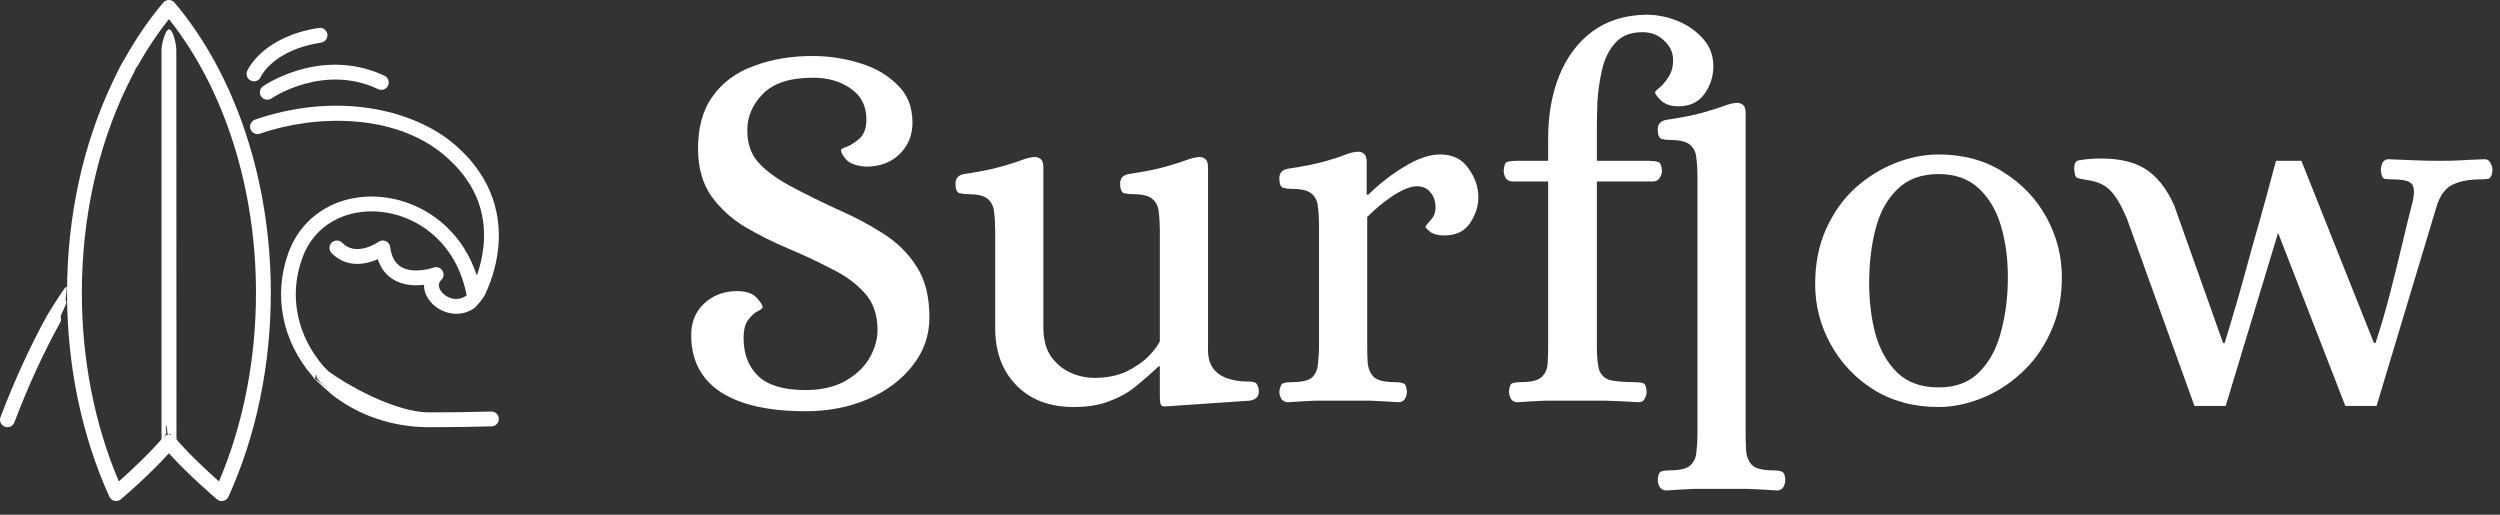 <svg width="170" height="35" viewBox="0 0 170 35" fill="none" xmlns="http://www.w3.org/2000/svg">
<rect x="0" y="0" width="170" height="35" fill="#333333" stroke="none"/>
<path d="M54.776 27.964C52.28 27.964 50.36 27.532 49.016 26.668C47.672 25.78 47 24.484 47 22.78C47 21.916 47.288 21.208 47.864 20.656C48.464 20.08 49.232 19.792 50.168 19.792C50.792 19.816 51.224 19.972 51.464 20.26C51.728 20.548 51.86 20.764 51.86 20.908C51.86 20.956 51.752 21.04 51.536 21.16C51.32 21.256 51.104 21.448 50.888 21.736C50.672 22 50.564 22.42 50.564 22.996C50.564 24.076 50.9 24.94 51.572 25.588C52.244 26.212 53.312 26.524 54.776 26.524C55.808 26.524 56.684 26.332 57.404 25.948C58.148 25.54 58.712 25.024 59.096 24.4C59.48 23.752 59.672 23.092 59.672 22.42C59.672 21.412 59.384 20.584 58.808 19.936C58.232 19.288 57.476 18.736 56.54 18.28C55.628 17.8 54.656 17.344 53.624 16.912C52.592 16.48 51.608 15.988 50.672 15.436C49.76 14.884 49.004 14.2 48.404 13.384C47.804 12.544 47.492 11.5 47.468 10.252C47.444 8.74 47.768 7.516 48.44 6.58C49.112 5.62 50.048 4.924 51.248 4.492C52.448 4.036 53.78 3.808 55.244 3.808C56.324 3.808 57.38 3.964 58.412 4.276C59.468 4.588 60.332 5.08 61.004 5.752C61.7 6.4 62.048 7.264 62.048 8.344C62.048 9.208 61.748 9.928 61.148 10.504C60.572 11.056 59.816 11.332 58.88 11.332C58.256 11.284 57.812 11.128 57.548 10.864C57.308 10.576 57.188 10.36 57.188 10.216C57.188 10.144 57.332 10.06 57.62 9.964C57.908 9.844 58.196 9.652 58.484 9.388C58.772 9.1 58.916 8.68 58.916 8.128C58.916 7.216 58.568 6.52 57.872 6.04C57.176 5.536 56.312 5.284 55.28 5.284C53.72 5.284 52.58 5.656 51.86 6.4C51.164 7.12 50.816 7.936 50.816 8.848C50.816 9.736 51.056 10.456 51.536 11.008C52.016 11.56 52.736 12.1 53.696 12.628C54.776 13.204 55.868 13.744 56.972 14.248C58.076 14.728 59.096 15.268 60.032 15.868C60.992 16.468 61.76 17.224 62.336 18.136C62.912 19.024 63.2 20.176 63.2 21.592C63.2 22.816 62.816 23.908 62.048 24.868C61.304 25.828 60.296 26.584 59.024 27.136C57.752 27.688 56.336 27.964 54.776 27.964Z" fill="white"/>
<path d="M73.001 27.676C71.369 27.676 70.073 27.184 69.113 26.2C68.153 25.216 67.673 23.92 67.673 22.312V15.652C67.673 15.22 67.649 14.824 67.601 14.464C67.577 14.08 67.445 13.78 67.205 13.564C66.965 13.324 66.509 13.204 65.837 13.204C65.621 13.204 65.417 13.18 65.225 13.132C65.057 13.06 64.973 12.844 64.973 12.484C64.973 12.124 65.165 11.908 65.549 11.836C66.653 11.668 67.493 11.5 68.069 11.332C68.669 11.164 69.125 11.02 69.437 10.9C69.749 10.78 70.025 10.708 70.265 10.684C70.457 10.66 70.613 10.696 70.733 10.792C70.877 10.888 70.949 11.08 70.949 11.368V22.276C70.949 23.068 71.117 23.716 71.453 24.22C71.813 24.724 72.257 25.096 72.785 25.336C73.313 25.576 73.853 25.696 74.405 25.696C75.245 25.696 75.977 25.552 76.601 25.264C77.225 24.952 77.729 24.604 78.113 24.22C78.497 23.812 78.749 23.476 78.869 23.212V15.652C78.869 15.22 78.845 14.824 78.797 14.464C78.773 14.08 78.641 13.78 78.401 13.564C78.161 13.324 77.705 13.204 77.033 13.204C76.817 13.204 76.613 13.18 76.421 13.132C76.253 13.06 76.169 12.844 76.169 12.484C76.169 12.124 76.361 11.908 76.745 11.836C77.849 11.668 78.689 11.5 79.265 11.332C79.865 11.164 80.321 11.02 80.633 10.9C80.945 10.78 81.221 10.708 81.461 10.684C81.653 10.66 81.809 10.696 81.929 10.792C82.073 10.888 82.145 11.08 82.145 11.368V23.824C82.145 25.24 83.093 25.948 84.989 25.948C85.253 25.948 85.421 26.02 85.493 26.164C85.565 26.308 85.601 26.464 85.601 26.632C85.601 26.968 85.397 27.172 84.989 27.244L79.193 27.64C79.025 27.64 78.929 27.568 78.905 27.424C78.881 27.28 78.869 27.112 78.869 26.92V24.904H78.797C78.341 25.336 77.849 25.768 77.321 26.2C76.817 26.632 76.217 26.98 75.521 27.244C74.849 27.532 74.009 27.676 73.001 27.676Z" fill="white"/>
<path d="M87.57 27.352C87.402 27.352 87.258 27.28 87.138 27.136C87.042 26.968 86.994 26.8 86.994 26.632C87.042 26.272 87.138 26.08 87.282 26.056C87.426 26.008 87.618 25.984 87.858 25.984C88.53 25.984 88.986 25.876 89.226 25.66C89.466 25.42 89.598 25.108 89.622 24.724C89.67 24.34 89.694 23.944 89.694 23.536V15.292C89.694 14.86 89.67 14.464 89.622 14.104C89.598 13.72 89.466 13.42 89.226 13.204C88.986 12.964 88.53 12.844 87.858 12.844C87.642 12.844 87.438 12.82 87.246 12.772C87.078 12.7 86.994 12.484 86.994 12.124C86.994 11.764 87.186 11.548 87.57 11.476C88.674 11.308 89.514 11.14 90.09 10.972C90.69 10.804 91.134 10.66 91.422 10.54C91.734 10.42 92.01 10.348 92.25 10.324C92.442 10.3 92.598 10.336 92.718 10.432C92.862 10.528 92.934 10.72 92.934 11.008V13.24H93.042C93.858 12.448 94.698 11.8 95.562 11.296C96.426 10.768 97.218 10.504 97.938 10.504C98.778 10.504 99.414 10.816 99.846 11.44C100.302 12.064 100.53 12.724 100.53 13.42C100.53 14.02 100.338 14.608 99.954 15.184C99.57 15.736 98.994 16.012 98.226 16.012C97.842 16.012 97.53 15.94 97.29 15.796C97.074 15.628 96.954 15.508 96.93 15.436C96.93 15.388 97.038 15.244 97.254 15.004C97.494 14.764 97.614 14.464 97.614 14.104C97.614 13.672 97.494 13.324 97.254 13.06C97.038 12.796 96.738 12.664 96.354 12.664C95.946 12.664 95.418 12.868 94.77 13.276C94.146 13.684 93.546 14.176 92.97 14.752V23.536C92.97 23.944 92.982 24.34 93.006 24.724C93.054 25.108 93.198 25.42 93.438 25.66C93.702 25.876 94.17 25.984 94.842 25.984C95.058 25.984 95.238 26.008 95.382 26.056C95.55 26.08 95.646 26.272 95.67 26.632C95.67 26.8 95.622 26.968 95.526 27.136C95.43 27.28 95.286 27.352 95.094 27.352C94.398 27.304 93.75 27.268 93.15 27.244C92.574 27.244 91.962 27.244 91.314 27.244C90.666 27.244 90.054 27.244 89.478 27.244C88.902 27.268 88.266 27.304 87.57 27.352Z" fill="white"/>
<path d="M103.187 27.352C102.995 27.352 102.851 27.28 102.755 27.136C102.659 26.968 102.611 26.8 102.611 26.632C102.635 26.272 102.719 26.08 102.863 26.056C103.007 26.008 103.199 25.984 103.439 25.984C104.111 25.984 104.567 25.876 104.807 25.66C105.071 25.42 105.215 25.108 105.239 24.724C105.263 24.34 105.275 23.944 105.275 23.536V12.34H102.863C102.671 12.34 102.515 12.268 102.395 12.124C102.299 11.956 102.251 11.788 102.251 11.62C102.275 11.236 102.359 11.032 102.503 11.008C102.671 10.96 102.875 10.936 103.115 10.936H105.275V9.424C105.275 7.816 105.527 6.388 106.031 5.14C106.535 3.892 107.279 2.896 108.263 2.152C109.271 1.408 110.495 1.024 111.935 1C112.679 1 113.399 1.144 114.095 1.432C114.791 1.72 115.367 2.128 115.823 2.656C116.279 3.16 116.507 3.784 116.507 4.528C116.507 5.2 116.303 5.824 115.895 6.4C115.487 6.952 114.899 7.228 114.131 7.228C113.627 7.228 113.231 7.096 112.943 6.832C112.679 6.568 112.547 6.388 112.547 6.292C112.547 6.22 112.643 6.112 112.835 5.968C113.051 5.8 113.255 5.56 113.447 5.248C113.663 4.936 113.771 4.552 113.771 4.096C113.771 3.568 113.567 3.124 113.159 2.764C112.775 2.38 112.283 2.188 111.683 2.188C110.891 2.188 110.279 2.428 109.847 2.908C109.415 3.388 109.115 3.988 108.947 4.708C108.779 5.428 108.671 6.16 108.623 6.904C108.599 7.648 108.587 8.272 108.587 8.776V10.936H112.115C112.355 10.936 112.559 10.96 112.727 11.008C112.895 11.032 112.991 11.236 113.015 11.62C113.015 11.788 112.955 11.956 112.835 12.124C112.739 12.268 112.595 12.34 112.403 12.34H108.587V23.536C108.587 24.232 108.635 24.76 108.731 25.12C108.851 25.48 109.091 25.72 109.451 25.84C109.835 25.936 110.399 25.984 111.143 25.984C111.383 25.984 111.575 26.008 111.719 26.056C111.863 26.08 111.947 26.272 111.971 26.632C111.971 26.8 111.923 26.968 111.827 27.136C111.755 27.28 111.623 27.352 111.431 27.352C110.735 27.304 109.967 27.268 109.127 27.244C108.287 27.244 107.555 27.244 106.931 27.244C106.283 27.244 105.671 27.244 105.095 27.244C104.519 27.268 103.883 27.304 103.187 27.352Z" fill="white"/>
<path d="M113.304 33.352C113.136 33.352 112.992 33.28 112.872 33.136C112.776 32.968 112.728 32.8 112.728 32.632C112.752 32.272 112.836 32.08 112.98 32.056C113.148 32.008 113.34 31.984 113.556 31.984C114.228 31.984 114.684 31.876 114.924 31.66C115.188 31.42 115.332 31.108 115.356 30.724C115.404 30.34 115.428 29.944 115.428 29.536V11.968C115.428 11.536 115.404 11.14 115.356 10.78C115.332 10.396 115.2 10.096 114.96 9.88C114.72 9.64 114.264 9.52 113.592 9.52C113.376 9.52 113.172 9.496 112.98 9.448C112.812 9.376 112.728 9.16 112.728 8.8C112.728 8.44 112.92 8.224 113.304 8.152C114.408 7.984 115.248 7.816 115.824 7.648C116.424 7.48 116.88 7.336 117.192 7.216C117.504 7.096 117.78 7.024 118.02 7C118.212 6.976 118.368 7.012 118.488 7.108C118.632 7.204 118.704 7.396 118.704 7.684V29.536C118.704 29.944 118.716 30.34 118.74 30.724C118.788 31.108 118.932 31.42 119.172 31.66C119.436 31.876 119.904 31.984 120.576 31.984C120.792 31.984 120.972 32.008 121.116 32.056C121.284 32.08 121.38 32.272 121.404 32.632C121.404 32.8 121.356 32.968 121.26 33.136C121.164 33.28 121.02 33.352 120.828 33.352C120.132 33.304 119.484 33.268 118.884 33.244C118.308 33.244 117.696 33.244 117.048 33.244C116.4 33.244 115.788 33.244 115.212 33.244C114.636 33.268 114 33.304 113.304 33.352Z" fill="white"/>
<path d="M131.819 27.676C130.139 27.676 128.663 27.28 127.391 26.488C126.143 25.696 125.171 24.664 124.475 23.392C123.779 22.12 123.431 20.764 123.431 19.324C123.431 17.908 123.683 16.648 124.187 15.544C124.691 14.44 125.351 13.516 126.167 12.772C127.007 12.028 127.919 11.464 128.903 11.08C129.887 10.696 130.859 10.504 131.819 10.504C133.499 10.504 134.963 10.9 136.211 11.692C137.483 12.484 138.467 13.516 139.163 14.788C139.859 16.06 140.207 17.416 140.207 18.856C140.207 20.272 139.943 21.532 139.415 22.636C138.911 23.74 138.239 24.664 137.399 25.408C136.583 26.152 135.683 26.716 134.699 27.1C133.715 27.484 132.755 27.676 131.819 27.676ZM131.819 26.344C132.995 26.344 133.919 25.996 134.591 25.3C135.287 24.604 135.779 23.692 136.067 22.564C136.379 21.412 136.535 20.176 136.535 18.856C136.535 17.584 136.379 16.42 136.067 15.364C135.755 14.308 135.251 13.456 134.555 12.808C133.859 12.16 132.947 11.836 131.819 11.836C130.643 11.836 129.707 12.184 129.011 12.88C128.315 13.552 127.823 14.452 127.535 15.58C127.247 16.684 127.103 17.908 127.103 19.252C127.103 20.5 127.247 21.664 127.535 22.744C127.847 23.824 128.351 24.7 129.047 25.372C129.743 26.02 130.667 26.344 131.819 26.344Z" fill="white"/>
<path d="M149.223 27.604L144.615 14.824C144.231 13.936 143.859 13.312 143.499 12.952C143.139 12.568 142.599 12.328 141.879 12.232C141.567 12.184 141.351 12.136 141.231 12.088C141.135 12.04 141.075 11.86 141.051 11.548C141.027 11.14 141.135 10.924 141.375 10.9C141.639 10.852 141.951 10.816 142.311 10.792C143.799 10.72 144.963 10.936 145.803 11.44C146.643 11.944 147.327 12.796 147.855 13.996L151.167 23.32H151.275C151.515 22.552 151.803 21.592 152.139 20.44C152.475 19.264 152.811 18.052 153.147 16.804C153.507 15.556 153.831 14.404 154.119 13.348C154.407 12.268 154.623 11.464 154.767 10.936H156.495L161.427 23.32H161.535C161.871 22.312 162.195 21.208 162.507 20.008C162.819 18.784 163.107 17.62 163.371 16.516C163.635 15.388 163.863 14.464 164.055 13.744C164.199 13.096 164.175 12.676 163.983 12.484C163.791 12.292 163.359 12.196 162.687 12.196C162.471 12.196 162.291 12.184 162.147 12.16C162.003 12.112 161.919 11.908 161.895 11.548C161.895 11.404 161.931 11.248 162.003 11.08C162.099 10.912 162.231 10.828 162.399 10.828C163.095 10.852 163.695 10.876 164.199 10.9C164.727 10.924 165.303 10.936 165.927 10.936C166.551 10.936 167.031 10.924 167.367 10.9C167.727 10.876 168.255 10.852 168.951 10.828C169.143 10.828 169.275 10.912 169.347 11.08C169.443 11.248 169.491 11.404 169.491 11.548C169.467 11.908 169.371 12.112 169.203 12.16C169.059 12.184 168.891 12.196 168.699 12.196C167.835 12.196 167.151 12.34 166.647 12.628C166.167 12.916 165.819 13.48 165.603 14.32L161.607 27.604H159.483L154.911 15.832L151.347 27.604H149.223Z" fill="white"/>
<path d="M33.403 27.985C32.474 28.011 30.983 28.041 29.154 28.041C26.97 28.041 23.637 26.271 22 25C21.894 24.919 22.857 25.677 22.725 25.694C21.961 24.796 22.08 25.46 21.998 25.565C21.917 25.67 20.742 25.164 22.423 26.531C19.925 24.5 22.506 26.783 22.611 26.866C24.423 28.274 26.747 29.049 29.154 29.049C30.995 29.049 32.496 29.018 33.431 28.992C33.497 28.99 33.562 28.975 33.623 28.948C33.683 28.921 33.737 28.882 33.783 28.834C33.828 28.786 33.864 28.73 33.888 28.668C33.911 28.606 33.922 28.54 33.92 28.474C33.913 28.196 33.68 27.978 33.403 27.985ZM4.5 20.5C4.383 20.435 4.628 19.463 4.5 19.5C4.372 19.537 3.267 21.34 3.202 21.456C2.05 23.543 0.983 25.867 0.033 28.366C0.004 28.442 -0.006 28.524 0.004 28.605C0.013 28.686 0.043 28.764 0.089 28.831C0.135 28.898 0.197 28.953 0.27 28.991C0.342 29.029 0.422 29.049 0.504 29.049C0.606 29.049 0.706 29.018 0.79 28.96C0.874 28.902 0.938 28.82 0.975 28.724C1.908 26.27 2.955 23.989 4.084 21.944C4.149 21.827 4.164 21.689 4.127 21.561C4.09 21.432 4.617 20.565 4.5 20.5ZM30.083 18.402C30.021 18.305 29.929 18.232 29.821 18.195C29.712 18.158 29.595 18.159 29.487 18.198C29.473 18.203 28.125 18.666 27.27 18.145C26.86 17.896 26.618 17.453 26.53 16.792C26.518 16.705 26.485 16.623 26.432 16.554C26.38 16.485 26.31 16.43 26.23 16.395C26.15 16.361 26.062 16.348 25.976 16.357C25.889 16.367 25.806 16.399 25.735 16.45C25.732 16.453 25.343 16.726 24.831 16.863C24.189 17.033 23.676 16.915 23.263 16.502C23.169 16.408 23.041 16.356 22.908 16.356C22.774 16.356 22.647 16.409 22.552 16.503C22.458 16.598 22.405 16.725 22.405 16.859C22.405 16.992 22.457 17.12 22.551 17.214C23.221 17.884 24.098 18.099 25.089 17.836C25.31 17.778 25.513 17.701 25.687 17.622C25.89 18.237 26.244 18.701 26.747 19.006C27.419 19.415 28.217 19.439 28.833 19.367C28.823 19.811 29.014 20.269 29.401 20.657C29.795 21.051 30.337 21.297 30.886 21.332C30.931 21.335 30.978 21.337 31.027 21.337C31.359 21.337 31.777 21.262 32.201 20.99C32.346 20.898 32.823 20.356 32.965 20.063C33.261 19.453 33.722 18.316 33.873 16.912C34.082 14.974 33.715 12.153 30.785 9.72C29.359 8.537 27.354 7.698 25.139 7.359C22.624 6.974 19.927 7.243 17.339 8.137C17.214 8.182 17.111 8.274 17.053 8.393C16.996 8.513 16.988 8.651 17.031 8.777C17.074 8.902 17.166 9.006 17.285 9.064C17.404 9.123 17.542 9.132 17.668 9.09C21.457 7.781 26.784 7.708 30.142 10.496C32.207 12.211 33.127 14.321 32.875 16.768C32.798 17.524 32.615 18.199 32.425 18.737C31.989 17.405 31.261 16.25 30.276 15.343C29.084 14.245 27.55 13.555 25.957 13.399C23.044 13.114 20.554 14.602 19.613 17.19C18.57 20.056 19.177 23.187 21.237 25.565C21.5 26 21.434 25.47 21.5 25.5C21.566 25.53 21.546 25.739 21.618 25.739C21.714 25.739 21.809 25.711 21.89 25.659C21.971 25.607 22.036 25.533 22.076 25.445C22.116 25.357 22.739 25.79 22.725 25.694C22.711 25.598 22.062 24.979 21.998 24.906C21.125 23.897 20.525 22.709 20.265 21.471C19.988 20.157 20.087 18.832 20.56 17.534C20.959 16.437 21.688 15.568 22.67 15.021C23.599 14.503 24.701 14.289 25.859 14.402C27.235 14.536 28.562 15.134 29.594 16.084C30.694 17.098 31.429 18.478 31.732 20.089C31.492 20.264 31.231 20.345 30.95 20.327C30.642 20.307 30.337 20.168 30.113 19.944C29.994 19.825 29.635 19.407 30.014 19.028C30.095 18.947 30.146 18.841 30.158 18.727C30.171 18.613 30.144 18.498 30.083 18.402Z" fill="white"/>
<path d="M11.486 0C11.338 0 11.197 0.065 11.101 0.179C10.141 1.318 9.26 2.597 8.484 3.982C8.42 4.099 8.405 4.236 8.441 4.364C8.478 4.492 8.564 4.6 8.68 4.665C8.796 4.73 8.933 4.746 9.061 4.711C9.189 4.675 9.298 4.59 9.363 4.475C10.003 3.333 10.716 2.267 11.486 1.299C15.255 6.033 17.407 12.777 17.407 19.915C17.407 24.453 16.538 28.87 14.891 32.736C14.165 32.093 12.819 30.855 11.871 29.732C11.824 29.676 11.765 29.631 11.698 29.6C11.632 29.569 11.559 29.553 11.486 29.553C11.413 29.553 11.34 29.569 11.274 29.6C11.207 29.631 11.148 29.676 11.101 29.732C10.154 30.855 8.807 32.092 8.081 32.736C6.434 28.87 5.565 24.453 5.565 19.915C5.565 14.895 6.619 10.056 8.612 5.92C8.67 5.8 9.544 4.126 9.5 4C9.456 3.874 8.8 4.723 8.68 4.665C8.559 4.607 8.626 3.956 8.5 4C8.374 4.044 7.762 5.362 7.704 5.483C5.646 9.754 4.558 14.744 4.558 19.915C4.558 24.841 5.554 29.633 7.438 33.775C7.47 33.845 7.518 33.908 7.579 33.957C7.639 34.006 7.71 34.04 7.786 34.057C7.862 34.074 7.941 34.074 8.016 34.055C8.092 34.037 8.162 34.001 8.222 33.95C8.305 33.88 10.105 32.353 11.486 30.822C12.867 32.353 14.668 33.88 14.751 33.95C14.81 34.001 14.88 34.036 14.956 34.055C15.032 34.074 15.11 34.074 15.186 34.057C15.262 34.04 15.333 34.006 15.394 33.957C15.454 33.908 15.502 33.845 15.535 33.775C17.419 29.634 18.415 24.841 18.415 19.915C18.415 12.303 16.029 5.11 11.871 0.179C11.824 0.123 11.765 0.078 11.698 0.047C11.632 0.016 11.559 7.14754e-06 11.486 0Z" fill="white"/>
<path d="M11.5 30C11.634 30 11.405 29.595 11.5 29.5C11.595 29.405 12 30.134 12 30L11.99 3.358C11.99 3.08 11.778 2 11.5 2C11.222 2 10.982 3.08 10.982 3.358V28.444C10.982 28.511 10.975 29.939 11 30C11.025 30.061 11.246 29.453 11.293 29.5C11.34 29.547 11.232 28.884 11.293 28.91C11.354 28.935 11.434 30 11.5 30ZM17.885 5.866C17.776 5.942 17.702 6.059 17.679 6.19C17.655 6.321 17.685 6.455 17.761 6.565C17.837 6.674 17.953 6.749 18.084 6.773C18.214 6.797 18.349 6.769 18.459 6.694C18.494 6.669 21.99 4.294 25.714 6.063C25.773 6.091 25.838 6.108 25.904 6.111C25.97 6.114 26.036 6.105 26.099 6.082C26.161 6.06 26.218 6.026 26.267 5.982C26.317 5.937 26.356 5.884 26.385 5.824C26.442 5.703 26.449 5.565 26.404 5.439C26.36 5.313 26.267 5.21 26.146 5.153C24.386 4.317 22.4 4.175 20.402 4.741C18.903 5.166 17.926 5.837 17.885 5.866ZM17.068 5.487C17.132 5.515 17.201 5.529 17.271 5.53C17.368 5.53 17.464 5.501 17.546 5.448C17.627 5.394 17.692 5.318 17.731 5.229C17.765 5.154 18.606 3.391 21.837 2.895C21.902 2.885 21.965 2.862 22.021 2.828C22.078 2.794 22.127 2.749 22.166 2.695C22.205 2.642 22.234 2.582 22.249 2.517C22.265 2.453 22.268 2.386 22.258 2.321C22.216 2.046 21.958 1.857 21.684 1.899C17.868 2.485 16.85 4.727 16.809 4.822C16.698 5.077 16.813 5.376 17.068 5.487Z" fill="white"/>
</svg>
